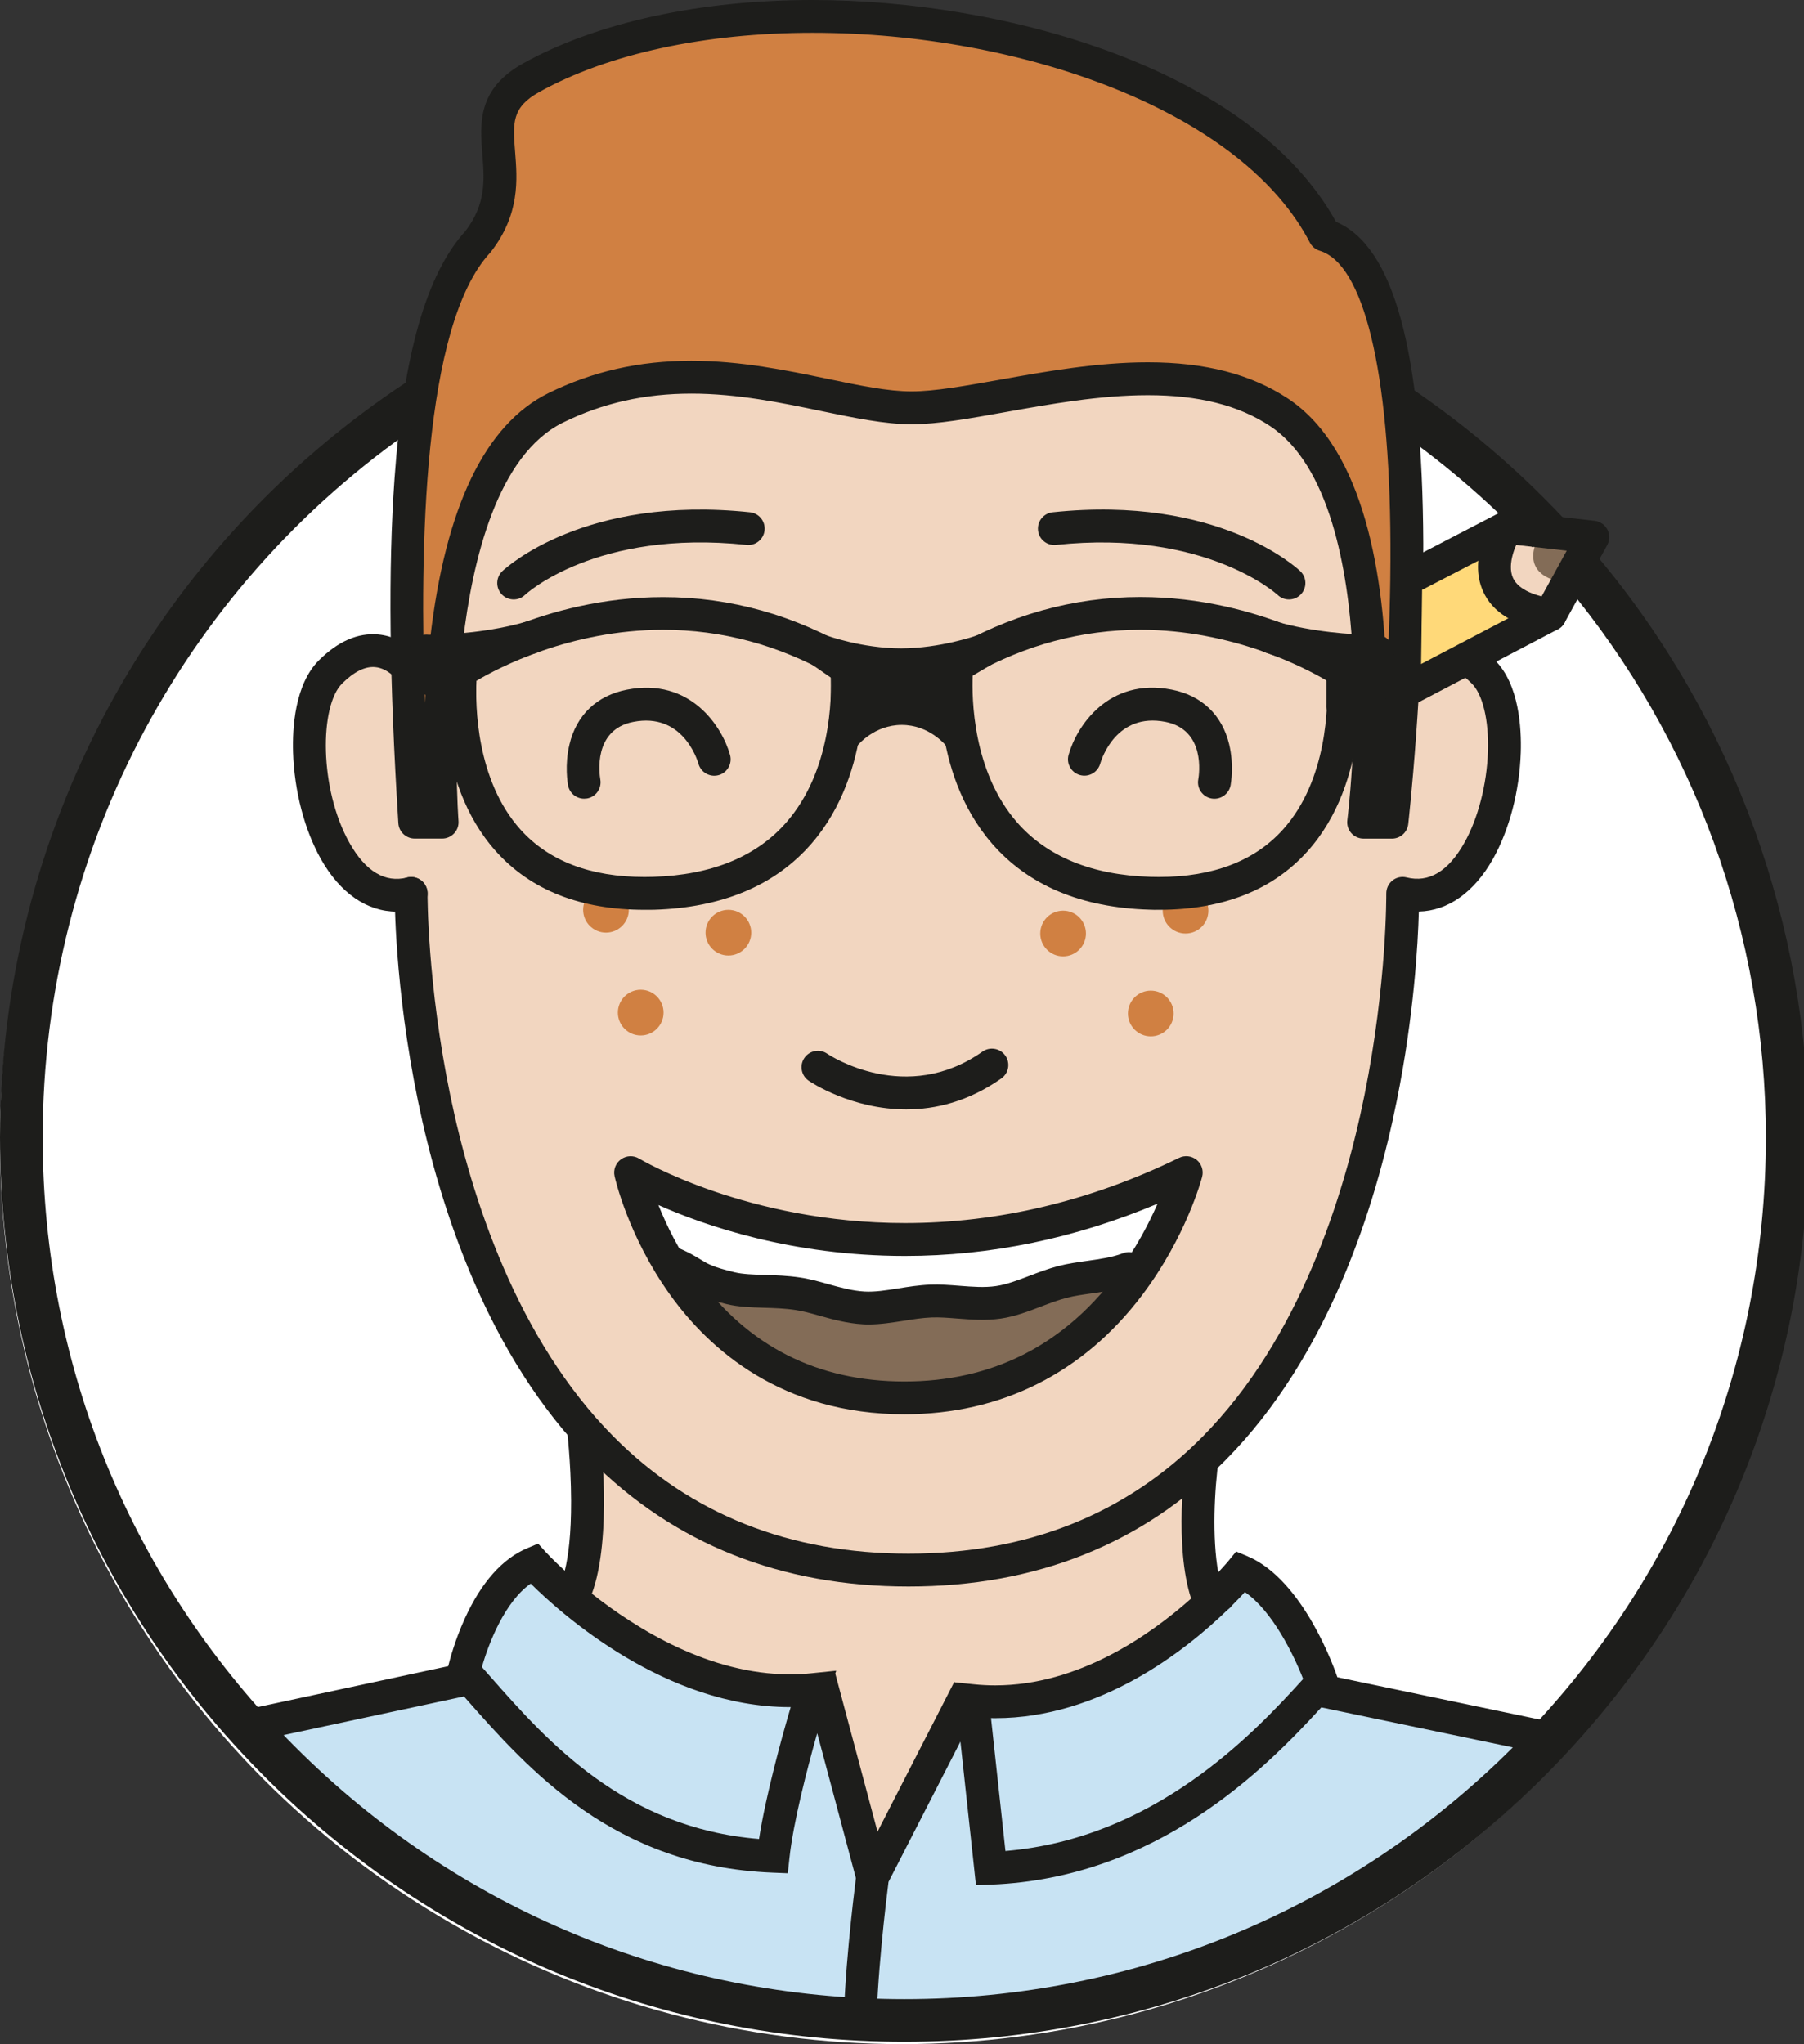 <?xml version="1.0" encoding="utf-8"?>
<!-- Generator: Adobe Illustrator 16.0.4, SVG Export Plug-In . SVG Version: 6.00 Build 0)  -->
<!DOCTYPE svg PUBLIC "-//W3C//DTD SVG 1.1//EN" "http://www.w3.org/Graphics/SVG/1.1/DTD/svg11.dtd">
<svg version="1.1" id="Layer_1" xmlns="http://www.w3.org/2000/svg" xmlns:xlink="http://www.w3.org/1999/xlink" x="0px" y="0px"
	 width="40.514px" height="45.897px" viewBox="0 0 40.514 45.897" enable-background="new 0 0 40.514 45.897" xml:space="preserve">
<rect x="0" y="0" width="40.514" height="45.897" fill="#333333" stroke="none"/>
<g>
	<circle fill="#FFFFFF" cx="20.257" cy="25.64" r="20.257"/>
	<path fill="#F2D6C0" d="M20.251,35.254c0,0,10.29,1.378,11.251-15.194c0,0,2.04,0.562,2.286-2.923s-2.191-2.173-2.191-2.173
		l-0.846-0.242c0,0,0.05-4.621-2.751-5.84c-2.802-1.22-6.136,0.452-7.527,0.278C19.08,8.984,15.4,8.086,13.499,8.757
		c-1.902,0.671-3.411,2.311-3.54,6.327l-1.865-0.476c0,0-1.534,0.932-1.078,2.958c0.457,2.026,1.194,2.702,2.225,2.536
		C9.241,20.102,8.971,34.763,20.251,35.254z"/>
	<circle fill="#D08042" cx="16.358" cy="20.941" r="0.513"/>
	<circle fill="#D08042" cx="13.609" cy="20.427" r="0.513"/>
	<circle fill="#D08042" cx="14.389" cy="22.736" r="0.513"/>
	<circle fill="#D08042" cx="23.875" cy="20.96" r="0.513"/>
	<circle fill="#D08042" cx="26.625" cy="20.447" r="0.513"/>
	<circle fill="#D08042" cx="25.844" cy="22.756" r="0.513"/>
	<path fill="#836C57" d="M15.349,28.856l2.091,0.211l1.339,0.169l1.375,0.072h1.705l1.82-0.45l1.812-0.185
		c0,0-1.616,2.726-5.177,2.713C16.752,31.375,15.349,28.856,15.349,28.856z"/>
	<path fill="#FFFFFF" d="M14.217,26.537c0,0,6.553,2.996,12.424-0.208l-0.968,2.076h-1.322l-0.873,0.451l-1.419,0.211l-1.658,0.241
		h-0.999l-1.289-0.148l-1.31-0.093l-1.734-0.629L14.217,26.537z"/>
	<path fill="#D08042" d="M9.241,16.528c0,0-1.159-7.714,1.828-11.673l0.467-2.825c0,0,3.547-2.524,10.74-1.246
		c5.916,1.082,7.47,4.495,7.47,4.495s3.012,0.51,1.195,12.075c0,0,0.421-6.893-2.391-8.465c-0.003,0.26-3.746-0.458-3.746-0.458
		s-2.406,0.653-4.222,0.702c-1.817,0.049-5.233-0.702-5.233-0.702s-2.5-0.037-3.813,1.609c-1.313,1.646-1.995,6.648-1.995,6.648
		L9.241,16.528z"/>
	<g>
		<path fill="#1D1D1B" d="M20.313,31.755c-2.757,0-4.384-1.458-5.263-2.682c-0.941-1.311-1.236-2.61-1.248-2.665
			c-0.032-0.144,0.025-0.293,0.146-0.379s0.279-0.091,0.406-0.015c0.023,0.014,2.43,1.448,5.97,1.448
			c2.09,0,4.162-0.493,6.156-1.465c0.129-0.063,0.283-0.045,0.395,0.046c0.111,0.091,0.159,0.239,0.123,0.378
			c-0.014,0.055-0.359,1.35-1.348,2.658C24.327,30.831,22.482,31.755,20.313,31.755z M14.787,27.057
			c0.178,0.448,0.459,1.031,0.876,1.607c1.131,1.562,2.696,2.355,4.65,2.355c1.956,0,3.554-0.802,4.749-2.383
			c0.439-0.582,0.74-1.164,0.934-1.609c-1.846,0.778-3.75,1.173-5.672,1.173C17.785,28.2,15.824,27.519,14.787,27.057z"/>
	</g>
	<g>
		<path fill="#1D1D1B" d="M19.507,29.738c-0.043,0-0.086-0.001-0.13-0.004c-0.354-0.02-0.682-0.111-0.972-0.192
			c-0.193-0.054-0.375-0.105-0.543-0.129c-0.239-0.036-0.478-0.043-0.708-0.05c-0.295-0.009-0.573-0.018-0.836-0.082
			c-0.56-0.137-0.739-0.232-0.967-0.373c-0.11-0.068-0.224-0.138-0.474-0.239c-0.188-0.076-0.28-0.291-0.204-0.479
			c0.076-0.188,0.291-0.279,0.479-0.204c0.308,0.125,0.462,0.22,0.585,0.296c0.155,0.095,0.267,0.165,0.754,0.283
			c0.188,0.046,0.429,0.053,0.684,0.061c0.241,0.007,0.513,0.016,0.794,0.058c0.214,0.031,0.427,0.091,0.633,0.149
			c0.266,0.074,0.542,0.151,0.815,0.166c0.229,0.013,0.484-0.027,0.753-0.07c0.23-0.037,0.469-0.075,0.72-0.085
			c0.223-0.009,0.446,0.009,0.662,0.026c0.286,0.022,0.556,0.044,0.816,0.006c0.238-0.034,0.485-0.129,0.747-0.228
			c0.209-0.08,0.427-0.163,0.659-0.223c0.214-0.055,0.433-0.085,0.644-0.115c0.287-0.04,0.557-0.078,0.803-0.171
			c0.19-0.073,0.403,0.022,0.476,0.212s-0.022,0.403-0.212,0.476c-0.324,0.124-0.65,0.169-0.965,0.213
			c-0.199,0.028-0.388,0.054-0.561,0.099c-0.192,0.05-0.381,0.121-0.58,0.197c-0.288,0.11-0.585,0.224-0.904,0.27
			c-0.341,0.049-0.666,0.023-0.979-0.001c-0.203-0.016-0.395-0.031-0.575-0.024c-0.208,0.008-0.415,0.041-0.634,0.076
			C20.033,29.696,19.771,29.738,19.507,29.738z"/>
	</g>
	<g>
		<path fill="#1D1D1B" d="M13.118,17.933c-0.174,0-0.329-0.124-0.361-0.301c-0.008-0.045-0.079-0.456,0.032-0.917
			c0.158-0.662,0.617-1.099,1.291-1.23c1.428-0.279,2.14,0.836,2.315,1.465c0.055,0.196-0.06,0.399-0.255,0.454
			s-0.399-0.06-0.454-0.255c-0.034-0.117-0.369-1.155-1.465-0.94c-0.908,0.177-0.759,1.178-0.739,1.292
			c0.035,0.2-0.098,0.391-0.297,0.427C13.162,17.931,13.14,17.933,13.118,17.933z"/>
	</g>
	<g>
		<path fill="#1D1D1B" d="M27.273,17.934c-0.022,0-0.044-0.002-0.067-0.006c-0.199-0.037-0.332-0.228-0.295-0.428
			c0.02-0.114,0.168-1.114-0.739-1.292c-1.096-0.214-1.431,0.823-1.465,0.942c-0.057,0.195-0.26,0.308-0.455,0.252
			c-0.195-0.056-0.309-0.257-0.254-0.453c0.176-0.629,0.887-1.744,2.316-1.465c0.674,0.132,1.132,0.568,1.291,1.23
			c0.11,0.46,0.04,0.871,0.032,0.917C27.602,17.81,27.447,17.934,27.273,17.934z"/>
	</g>
	<g>
		<path fill="#1D1D1B" d="M31.261,18.83h-0.638c-0.106,0-0.207-0.045-0.277-0.125c-0.07-0.08-0.102-0.186-0.088-0.291
			c0.002-0.018,0.233-1.829,0.117-3.838c-0.104-1.796-0.511-4.125-1.857-5.013c-0.704-0.465-1.6-0.69-2.738-0.69
			c-1.075,0-2.196,0.2-3.186,0.377c-0.826,0.148-1.54,0.276-2.121,0.276c-0.604,0-1.297-0.145-2.03-0.297
			c-0.88-0.183-1.877-0.391-2.915-0.391c-1.052,0-1.995,0.212-2.883,0.649c-1.472,0.725-2.036,3.083-2.25,4.934
			c-0.24,2.074-0.1,3.993-0.098,4.012c0.008,0.102-0.027,0.203-0.097,0.278c-0.07,0.075-0.168,0.118-0.27,0.118H9.314
			c-0.195,0-0.355-0.151-0.368-0.345c-0.204-3.254-0.23-5.717-0.085-7.75c0.198-2.776,0.719-4.59,1.592-5.546
			c0.468-0.613,0.425-1.153,0.38-1.725c-0.055-0.688-0.117-1.466,0.919-2.042C13.404,0.505,15.711,0,18.249,0
			c4.362,0,9.864,1.56,11.755,4.981c1.299,0.547,1.941,2.913,1.96,7.219c0.014,3.17-0.334,6.272-0.338,6.304
			C31.605,18.689,31.448,18.83,31.261,18.83z M18.249,0.736c-2.415,0-4.595,0.472-6.138,1.33c-0.623,0.346-0.594,0.699-0.543,1.34
			c0.05,0.625,0.112,1.402-0.541,2.246c-0.006,0.009-0.014,0.017-0.021,0.025C9.495,7.312,9.421,12.32,9.544,15.781
			c0.022-0.453,0.059-0.937,0.116-1.434c0.341-2.963,1.235-4.82,2.658-5.521c0.992-0.488,2.041-0.725,3.208-0.725
			c1.114,0,2.15,0.216,3.065,0.406c0.725,0.151,1.352,0.281,1.88,0.281c0.516,0,1.199-0.123,1.991-0.264
			c1.02-0.182,2.176-0.389,3.316-0.389c1.287,0,2.315,0.266,3.144,0.812c1.739,1.148,2.172,4.054,2.219,6.365
			c0.052-0.947,0.091-2.028,0.085-3.116c-0.018-3.872-0.597-6.266-1.589-6.566c-0.095-0.029-0.174-0.095-0.22-0.183
			c-0.729-1.402-2.249-2.6-4.396-3.462C23.016,1.181,20.61,0.736,18.249,0.736z"/>
	</g>
	<g>
		<path fill="#1D1D1B" d="M8.909,20.469c-0.665,0-1.27-0.414-1.702-1.18c-0.369-0.656-0.597-1.528-0.625-2.393
			c-0.017-0.542,0.035-1.53,0.583-2.073c0.429-0.425,0.877-0.619,1.33-0.577c0.641,0.06,1.01,0.571,1.05,0.629
			c0.116,0.167,0.073,0.396-0.094,0.512c-0.167,0.115-0.397,0.073-0.512-0.094c0,0-0.209-0.289-0.517-0.315
			c-0.224-0.019-0.473,0.105-0.738,0.368c-0.508,0.503-0.519,2.366,0.166,3.582c0.36,0.639,0.795,0.9,1.295,0.775
			c0.197-0.049,0.397,0.071,0.446,0.268s-0.07,0.397-0.268,0.447C9.183,20.452,9.044,20.469,8.909,20.469z"/>
	</g>
	<path fill="none" stroke="#1D1D1B" stroke-width="10" stroke-linecap="round" stroke-linejoin="round" stroke-miterlimit="10" d="
		M9.233,20.06"/>
	<g>
		<path fill="#1D1D1B" d="M11.536,13.46c-0.097,0-0.194-0.038-0.267-0.114c-0.14-0.147-0.135-0.38,0.012-0.521
			c0.074-0.07,1.845-1.715,5.562-1.323c0.202,0.021,0.349,0.203,0.328,0.405s-0.203,0.35-0.405,0.328
			c-3.381-0.357-4.96,1.108-4.976,1.123C11.718,13.427,11.627,13.46,11.536,13.46z"/>
	</g>
	<g>
		<path fill="#1D1D1B" d="M28.947,13.46c-0.091,0-0.182-0.033-0.253-0.101c-0.023-0.021-1.631-1.478-4.977-1.124
			c-0.204,0.022-0.384-0.125-0.405-0.328c-0.021-0.202,0.125-0.383,0.328-0.405c3.717-0.393,5.488,1.252,5.562,1.323
			c0.147,0.14,0.153,0.374,0.012,0.521C29.141,13.422,29.044,13.46,28.947,13.46z"/>
	</g>
	<path fill="#F2D6C0" d="M13.259,32.777l-0.296,3.216c0,0,2.98,2.568,5.3,1.942c0.241,0.102,1.286,4.014,1.286,4.014l1.963-3.756
		c0,0,2.815,0.376,5.632-2.291l-0.174-2.864c0,0-2.83,2.327-6.916,2.243C15.967,35.199,13.259,32.777,13.259,32.777z"/>
	<g>
		<path fill="#1D1D1B" d="M20.352,24.91c-1.22,0-2.133-0.604-2.19-0.644c-0.168-0.114-0.212-0.343-0.098-0.511
			c0.114-0.168,0.343-0.212,0.511-0.098c0.076,0.051,1.777,1.16,3.489-0.045c0.166-0.117,0.396-0.077,0.513,0.089
			c0.117,0.166,0.078,0.396-0.089,0.513C21.744,24.737,21.003,24.91,20.352,24.91z"/>
	</g>
	<g>
		<path fill="#1D1D1B" d="M20.402,35.622c-2.865,0-5.269-0.957-7.143-2.845c-2.308-2.325-3.379-5.664-3.872-8.055
			c-0.531-2.576-0.523-4.581-0.522-4.666c0.001-0.202,0.166-0.365,0.368-0.365c0.001,0,0.001,0,0.002,0
			c0.203,0.001,0.367,0.167,0.366,0.371c0,0.02-0.007,2.025,0.51,4.528c0.473,2.289,1.494,5.478,3.671,7.669
			c1.731,1.742,3.958,2.625,6.619,2.625s4.883-0.883,6.605-2.625c2.167-2.192,3.174-5.38,3.637-7.669
			c0.506-2.503,0.49-4.508,0.49-4.528c-0.001-0.114,0.051-0.223,0.14-0.293c0.089-0.071,0.207-0.096,0.317-0.068
			c0.5,0.125,0.936-0.136,1.295-0.775c0.309-0.547,0.507-1.316,0.531-2.055c0.022-0.696-0.117-1.281-0.365-1.526
			c-0.267-0.265-0.517-0.388-0.742-0.367c-0.303,0.028-0.51,0.311-0.513,0.314c-0.115,0.167-0.344,0.21-0.512,0.094
			c-0.167-0.115-0.209-0.345-0.094-0.512c0.04-0.058,0.41-0.57,1.05-0.63c0.453-0.042,0.9,0.152,1.33,0.577
			c0.548,0.542,0.6,1.532,0.583,2.073c-0.028,0.865-0.256,1.737-0.625,2.393c-0.423,0.752-1.013,1.165-1.664,1.18
			c-0.02,0.725-0.108,2.33-0.496,4.252c-0.481,2.392-1.538,5.731-3.836,8.056C25.667,34.665,23.267,35.622,20.402,35.622z"/>
	</g>
	<path fill="#C8E3F3" d="M5.396,38.749c0,0,14.192,14.993,29.38,0.348l-5.09-1.319l-1.717-2.452c0,0-2.681,2.878-6.126,2.857
		L19.46,41.95l-1.063-3.788c0,0-3.752-0.44-6.724-2.88l-1.254,2.249L5.396,38.749z"/>
	<g>
		<path fill="#1D1D1B" d="M14.473,20.428c-1.433,0-2.555-0.442-3.336-1.314c-1.415-1.58-1.169-3.979-1.158-4.081l0.019-0.168
			l0.14-0.095c0.082-0.056,2.035-1.363,4.756-1.363c1.508,0,2.957,0.405,4.305,1.204l0.157,0.093l0.021,0.182
			c0.011,0.098,0.257,2.428-1.15,4.053c-0.815,0.941-2.005,1.441-3.537,1.488C14.616,20.427,14.544,20.428,14.473,20.428z
			 M10.7,15.286c-0.024,0.54-0.01,2.228,0.988,3.339c0.635,0.708,1.573,1.066,2.785,1.066c0.063,0,0.128-0.001,0.194-0.003
			c1.317-0.04,2.328-0.455,3.002-1.234c0.992-1.145,1.012-2.771,0.988-3.308c-1.186-0.667-2.451-1.005-3.764-1.005
			C12.803,14.142,11.182,14.999,10.7,15.286z"/>
	</g>
	<g>
		<path fill="#1D1D1B" d="M26.029,20.428c-0.069,0.003-0.144-0.001-0.216-0.003c-1.532-0.046-2.722-0.546-3.537-1.487
			c-1.408-1.625-1.162-3.955-1.151-4.053l0.021-0.182l0.157-0.094c1.349-0.798,2.797-1.204,4.305-1.204
			c2.72,0,4.674,1.308,4.755,1.364l0.141,0.095l0.019,0.168c0.011,0.102,0.257,2.502-1.158,4.081
			C28.583,19.985,27.461,20.428,26.029,20.428z M21.845,15.146c-0.023,0.538-0.001,2.171,0.99,3.312c0.675,0.776,1.684,1.19,3,1.23
			c0.065,0.002,0.129,0.003,0.194,0.003c1.214,0,2.152-0.36,2.787-1.069c1-1.115,1.011-2.796,0.986-3.336
			c-0.484-0.286-2.112-1.145-4.194-1.145C24.295,14.142,23.03,14.479,21.845,15.146z"/>
	</g>
	<g>
		<path fill="#1D1D1B" d="M19.03,15.025c0.02,1.424-0.075,1.502-0.075,1.502s0.473-0.619,1.295-0.619
			c0.822,0,1.294,0.619,1.294,0.619l-0.178-1.502l0.692-0.409c0,0-0.864,0.311-1.821,0.311s-1.796-0.311-1.796-0.311L19.03,15.025z"
			/>
		<path fill="#1D1D1B" d="M21.545,16.896c-0.111,0-0.22-0.051-0.291-0.143c-0.019-0.023-0.385-0.476-1.003-0.476
			c-0.617,0-0.983,0.45-1.004,0.476c-0.017,0.021-0.036,0.041-0.056,0.058c-0.144,0.12-0.355,0.112-0.49-0.018
			c-0.115-0.109-0.144-0.277-0.082-0.417c0.013-0.061,0.051-0.316,0.045-1.158l-0.433-0.3c-0.152-0.106-0.202-0.309-0.116-0.473
			c0.085-0.165,0.28-0.24,0.454-0.175c0.007,0.003,0.793,0.288,1.668,0.288c0.877,0,1.689-0.286,1.697-0.289
			c0.179-0.063,0.377,0.019,0.458,0.19s0.018,0.377-0.146,0.474l-0.485,0.287l0.146,1.231c0.005,0.025,0.008,0.05,0.008,0.077
			c0,0.201-0.162,0.365-0.362,0.368C21.55,16.896,21.548,16.896,21.545,16.896z M19.401,15.229c0.001,0.193,0,0.36-0.002,0.505
			c0.233-0.11,0.519-0.193,0.852-0.193c0.322,0,0.599,0.077,0.828,0.183l-0.057-0.486c-0.243,0.034-0.509,0.058-0.784,0.058
			C19.941,15.295,19.657,15.268,19.401,15.229z"/>
	</g>
	<g>
		<path fill="#1D1D1B" d="M10.325,16.228c-0.006,0-0.013,0-0.02,0c-0.196-0.01-0.349-0.172-0.349-0.368v-0.004
			c-0.014-0.049-0.121-0.181-0.473-0.279c-0.139-0.039-0.242-0.155-0.264-0.297c-0.109-0.692-0.009-0.809,0.063-0.894
			c0.085-0.099,0.209-0.151,0.346-0.134c0.016,0.001,0.042,0.001,0.076,0.001c0.388,0,1.33-0.062,2.122-0.297
			c0.192-0.058,0.395,0.05,0.456,0.241c0.061,0.191-0.042,0.396-0.232,0.46l-1.357,0.46v0.707c0.001,0.033,0,0.059-0.002,0.075
			C10.671,16.087,10.512,16.228,10.325,16.228z"/>
	</g>
	<g>
		<path fill="#1D1D1B" d="M30.157,16.228c-0.188,0-0.346-0.141-0.366-0.329c-0.002-0.016-0.003-0.042-0.002-0.075v-0.707
			l-1.357-0.461c-0.19-0.064-0.293-0.269-0.232-0.46c0.061-0.191,0.263-0.299,0.456-0.242c0.792,0.236,1.734,0.298,2.122,0.298
			c0.034,0,0.06,0,0.075-0.001c0.137-0.017,0.261,0.035,0.346,0.134c0.073,0.085,0.173,0.202,0.063,0.894
			c-0.022,0.142-0.125,0.258-0.264,0.297c-0.352,0.099-0.458,0.23-0.473,0.279v0.004c0,0.196-0.153,0.357-0.349,0.368
			C30.169,16.228,30.163,16.228,30.157,16.228z"/>
	</g>
	<path fill="#FFD979" d="M31.942,12.902l2.083-1.039c0,0-0.538,0.811-0.309,1.149c0.307,0.454,0.834,0.859,0.834,0.859l-2.639,1.326
		L31.942,12.902z"/>
	<polygon fill="#F2D6C0" points="33.788,11.937 33.628,13.092 34.814,13.945 35.659,12.269 	"/>
	<path fill="#836C57" d="M34.55,12.072c0,0-0.528,0.869,0.656,1.02l0.314-0.848L34.55,12.072z"/>
	<g>
		<path fill="#1D1D1B" d="M31.471,15.925c-0.132,0-0.26-0.072-0.326-0.197c-0.094-0.18-0.025-0.403,0.155-0.497l3.245-1.701
			l0.64-1.165l-1.272-0.145l-1.931,1.002c-0.18,0.093-0.403,0.023-0.497-0.157c-0.094-0.181-0.023-0.403,0.157-0.497l2.03-1.054
			c0.065-0.034,0.139-0.047,0.211-0.039l1.93,0.219c0.122,0.014,0.229,0.088,0.286,0.197c0.057,0.109,0.055,0.239-0.004,0.347
			l-0.958,1.743c-0.035,0.063-0.088,0.115-0.152,0.149l-3.343,1.752C31.587,15.912,31.528,15.925,31.471,15.925z"/>
	</g>
	<g>
		<path fill="#1D1D1B" d="M34.814,14.173c-0.019,0-0.038-0.001-0.058-0.004c-0.75-0.118-1.239-0.418-1.451-0.895
			c-0.33-0.737,0.17-1.542,0.228-1.632c0.111-0.17,0.339-0.219,0.509-0.108c0.17,0.111,0.219,0.338,0.109,0.509
			c-0.097,0.152-0.316,0.615-0.173,0.933c0.131,0.29,0.558,0.414,0.893,0.466c0.201,0.031,0.338,0.22,0.307,0.42
			C35.149,14.043,34.993,14.173,34.814,14.173z"/>
	</g>
	<g>
		<path fill="#1D1D1B" d="M20.308,45.844c-5.424,0-10.524-2.112-14.36-5.948C2.112,36.061,0,30.961,0,25.536
			c0-6.837,3.409-13.173,9.119-16.95l0.528,0.799c-5.441,3.599-8.689,9.637-8.689,16.151c0,5.169,2.013,10.028,5.667,13.683
			s8.514,5.668,13.683,5.668s10.028-2.013,13.683-5.668s5.667-8.514,5.667-13.683c0-4.532-1.599-8.939-4.502-12.409l0.734-0.614
			c3.047,3.642,4.725,8.267,4.725,13.023c0,5.425-2.112,10.524-5.948,14.36C30.833,43.732,25.732,45.844,20.308,45.844z"/>
	</g>
	<g>
		<path fill="#1D1D1B" d="M34.411,12.286c-0.987-1.05-2.092-1.991-3.284-2.796l0.536-0.793c1.251,0.845,2.41,1.832,3.446,2.934
			L34.411,12.286z"/>
	</g>
	<path fill="#1D1D1B" d="M30.034,37.659c-0.038-0.116-0.747-2.184-2.019-2.717l-0.254-0.106l-0.174,0.213
		c-0.004,0.005-0.084,0.102-0.228,0.254c-0.14-0.777-0.086-1.867,0.014-2.568l-0.729-0.104c-0.036,0.245-0.278,2.075,0.106,3.262
		c-0.924,0.822-2.53,1.949-4.4,1.949c-0.157,0-0.316-0.008-0.471-0.024l-0.43-0.044l-0.018-0.009l-0.003,0.006h-0.002l0,0.003
		l-1.719,3.353l-0.948-3.55l0.02-0.064l-0.557,0.057c-0.159,0.017-0.321,0.024-0.483,0.024l0,0c-1.805,0-3.441-1.016-4.447-1.811
		c0.463-1.255,0.203-3.542,0.166-3.838l-0.731,0.09c0.001,0.008,0.096,0.787,0.099,1.664c0.002,0.749-0.062,1.243-0.142,1.568
		c-0.267-0.244-0.418-0.408-0.424-0.415l-0.175-0.193l-0.24,0.101c-0.562,0.235-1.035,0.768-1.406,1.582
		c-0.225,0.493-0.341,0.938-0.373,1.069l-4.673,1.003l0.15,0.721l4.877-1.045c0.016,0.018,0.031,0.035,0.046,0.052
		c1.401,1.588,3.319,3.763,6.882,3.905l0.344,0.014l0.037-0.342c0.087-0.805,0.396-1.997,0.624-2.803l0.869,3.254
		c-0.05,0.4-0.283,2.306-0.274,3.495l0.736-0.006c-0.009-1.135,0.223-3.036,0.27-3.404l1.615-3.15
		c0.089,0.824,0.222,2.048,0.312,2.883l0.037,0.342l0.344-0.014c3.695-0.147,6.119-2.561,7.412-3.98l5.229,1.093l0.15-0.721
		L30.034,37.659z M17.046,41.291c-3.039-0.25-4.758-2.199-6.025-3.636c-0.067-0.076-0.133-0.151-0.198-0.224
		c0.146-0.521,0.513-1.469,1.096-1.874c0.688,0.684,3.019,2.772,5.821,2.773c0.006,0,0.011,0,0.017,0
		C17.553,39.027,17.199,40.307,17.046,41.291z M22.58,41.561c-0.107-0.991-0.251-2.312-0.324-2.984c0.032,0,0.063,0.001,0.096,0.001
		c2.357,0,4.277-1.523,5.206-2.422l0.099-0.085c-0.002-0.002-0.003-0.004-0.005-0.006c0.123-0.122,0.226-0.23,0.305-0.318
		c0.613,0.419,1.095,1.402,1.309,1.951C28.116,38.97,25.908,41.283,22.58,41.561z"/>
</g>
</svg>
